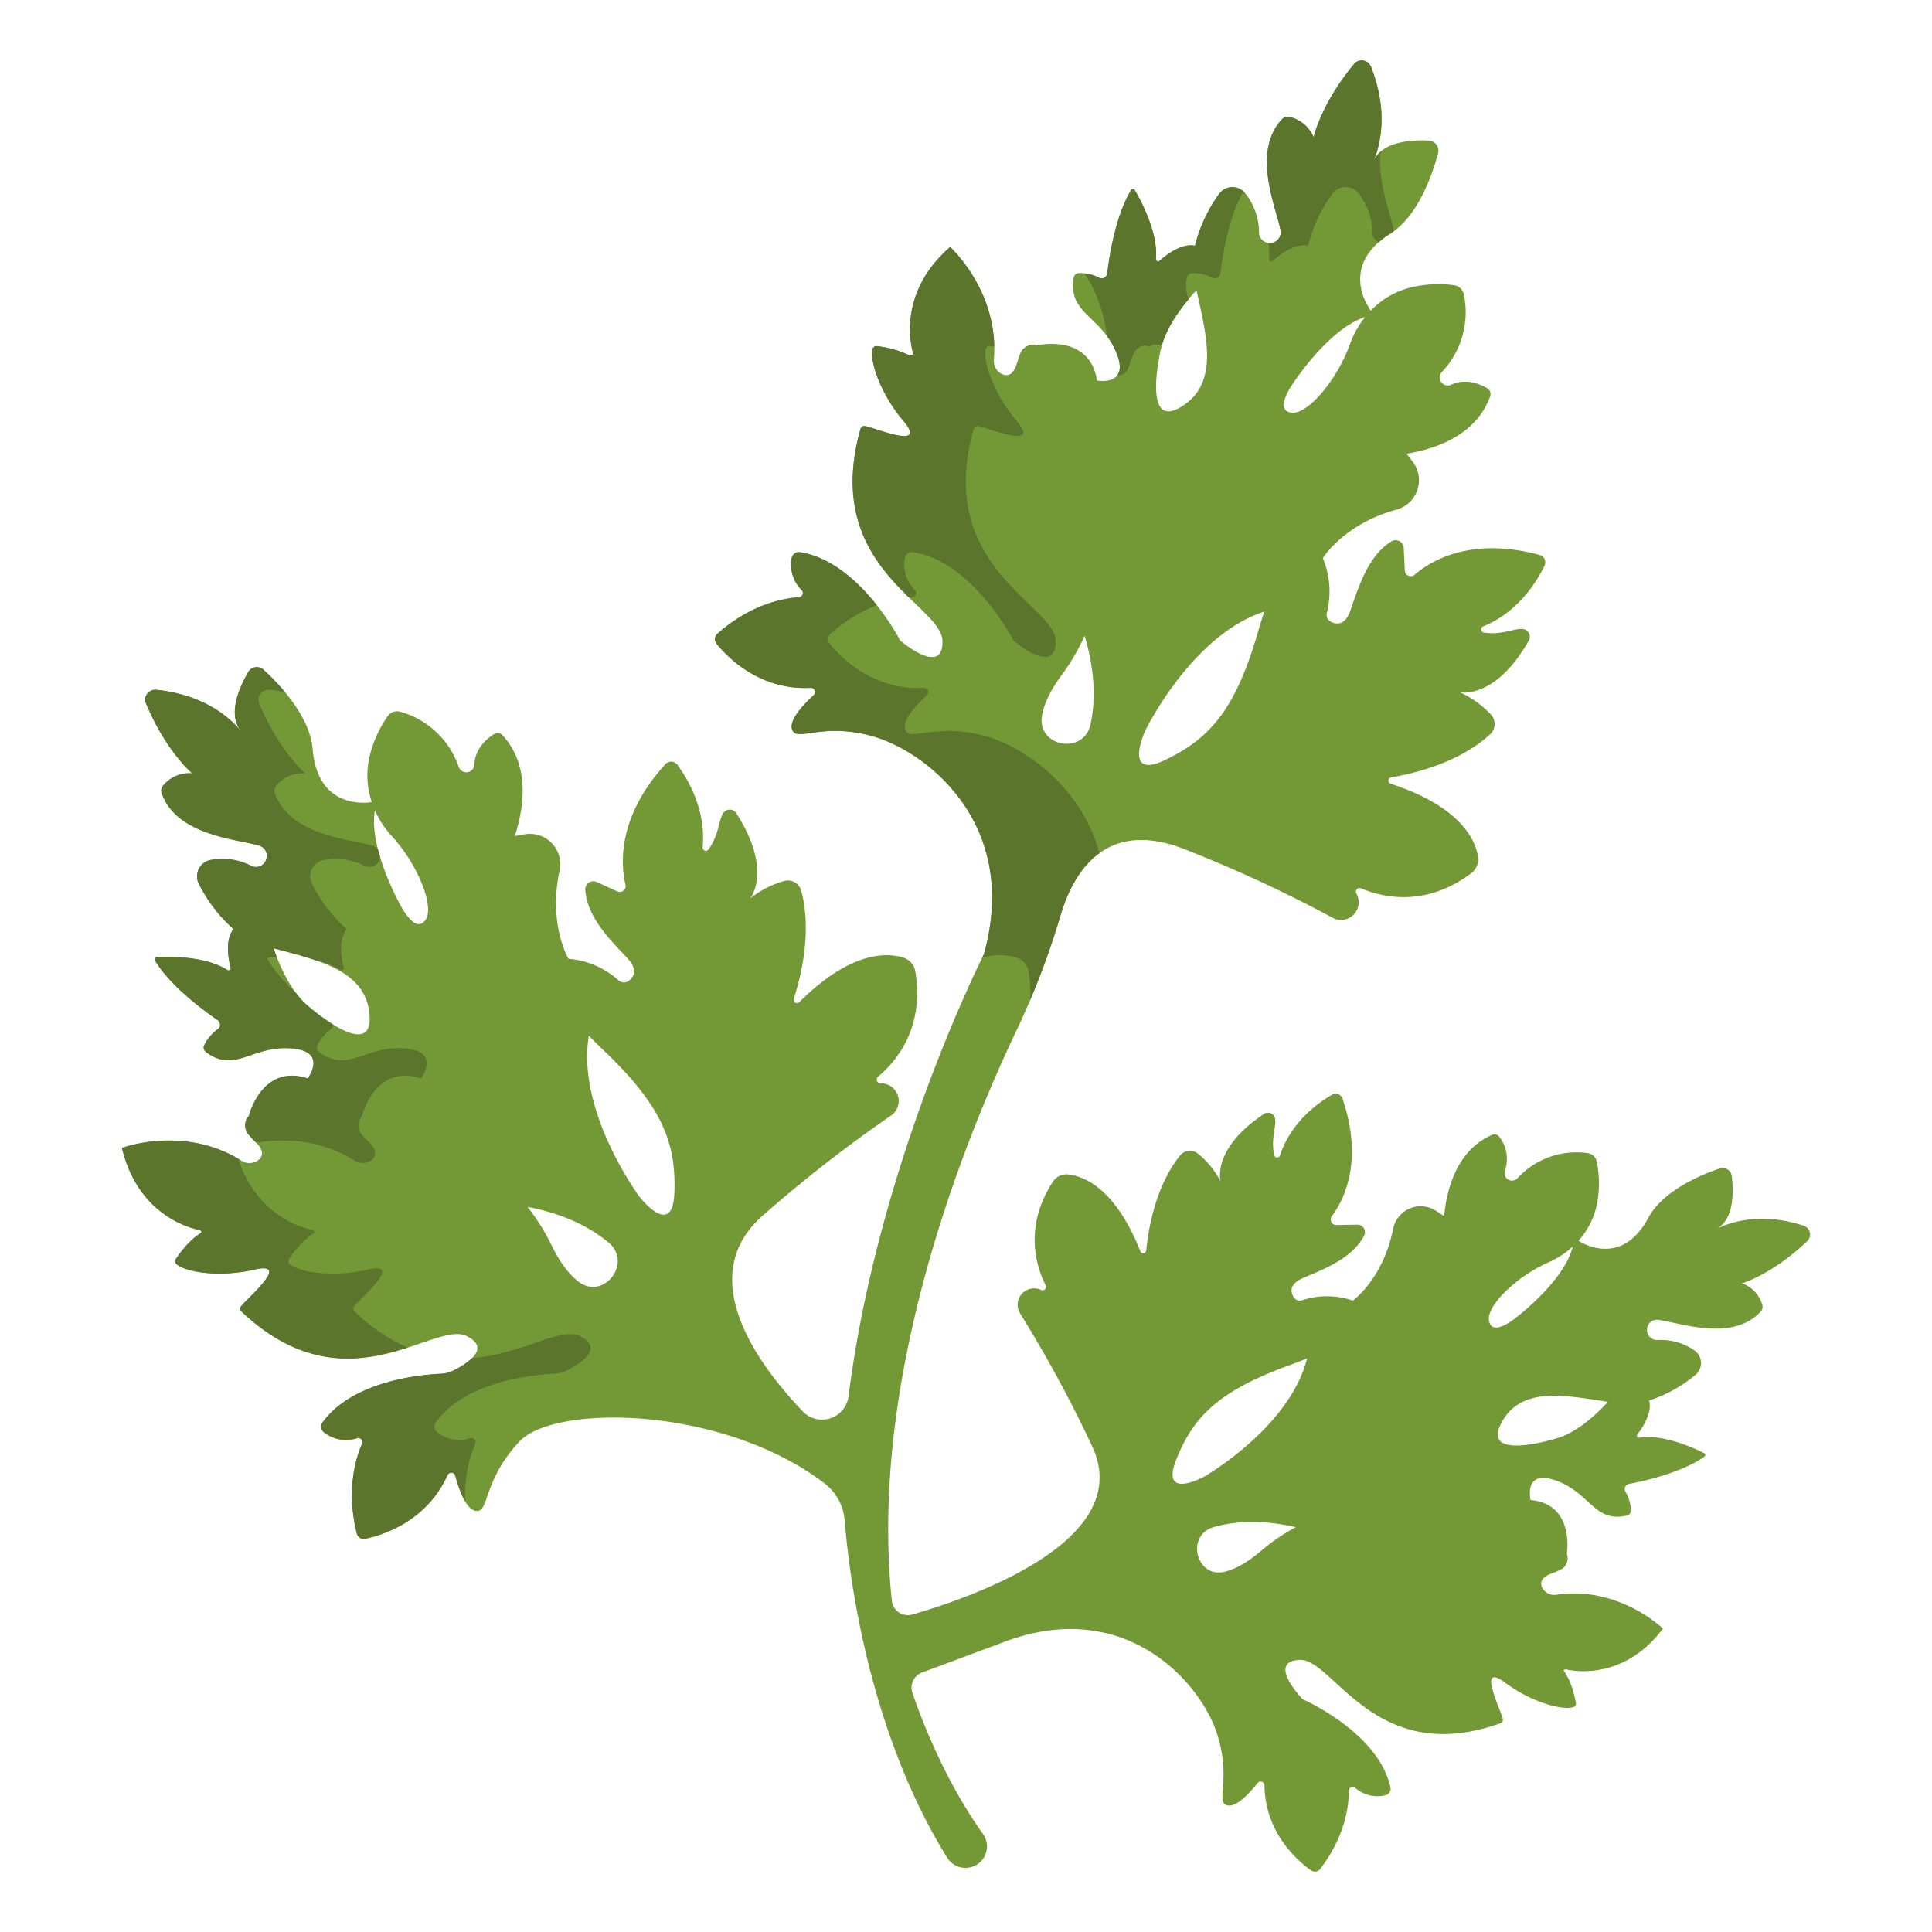 <svg id="Layer_1" height="512" viewBox="0 0 512 512" width="512" xmlns="http://www.w3.org/2000/svg" data-name="Layer 1"><path d="m99.35 214.73c-1.74 10 6.71 25.04 6.71 25.04s4.1 8.25 6.81 3.83c2.24-3.63-2.3-14.69-8.96-21.92a25.1 25.1 0 0 1 -4.56-6.95zm40.45 105.11a56.719 56.719 0 0 1 6.28 9.99c2.39 4.92 4.83 7.99 7.19 9.8 6.69 5.12 14.49-4.98 8-10.36-4.34-3.61-11.15-7.46-21.47-9.43zm16.25-45.4c-3.36 20.07 13.36 42.63 13.36 42.63s8.94 11.66 9.32-1.23-3.05-22.57-18.98-37.7c-1.35-1.28-2.58-2.52-3.7-3.7zm-83.54-23.15s3.25 10.53 9.18 15.36c0 0 17.27 15.11 16.24 2.3-.95-11.84-13.48-14.43-25.42-17.66zm244.58-174.35s-7.82 7.74-9.37 15.25c0 0-5.4 22.35 5.45 15.54 10.02-6.29 6.56-18.65 3.92-30.79zm29.3 283.04c-1.4.59-2.9 1.18-4.53 1.77-19.16 6.93-25.67 13.88-30.12 25s7.47 4.53 7.47 4.53 22.6-12.96 27.18-31.3zm-3 44.74c-9.51-2.19-16.71-1.46-21.75-.02-7.51 2.15-4.64 13.68 2.95 11.82 2.68-.65 5.9-2.35 9.75-5.65a52.1 52.1 0 0 1 9.05-6.15zm-8.32-242.65c-19.29 6.23-31.55 31.53-31.55 31.53s-6.2 13.34 5.38 7.74 18.54-13.1 24.59-34.26q.765-2.68 1.58-5.01zm-47.63 6.41a55.918 55.918 0 0 1 -5.93 10.2c-3.26 4.39-4.85 7.98-5.36 10.92-1.45 8.32 11.08 10.59 12.85 2.33 1.18-5.53 1.45-13.35-1.56-23.45zm138.65 203.02c-11.37-1.71-22.99-4.19-28.18 5.53-5.63 10.53 14.68 4.12 14.68 4.12 6.68-1.85 13.19-9.29 13.5-9.65zm-9.29-41.16a23.525 23.525 0 0 1 -6.46 4.21c-8.35 3.66-16.31 11.39-15.76 15.31.68 4.78 7.22-.71 7.22-.71s12.77-9.65 15-18.81zm-55.04-246.29-.01-.01c-9.63 3.05-19.04 17.51-19.04 17.51s-5.41 7.44-.25 7.83c4.23.33 11.93-8.81 15.25-18.07a24.954 24.954 0 0 1 4.05-7.26zm11.02 36.19v.01l1.59 2.09a8.086 8.086 0 0 1 -4.24 12.71c-14.06 3.81-19.56 12.86-19.56 12.86a22.839 22.839 0 0 1 1.06 14.44 2.142 2.142 0 0 0 1.1 2.45c1.49.74 3.72.98 5.13-2.99 1.98-5.56 4.47-14.42 10.9-18.35a2.142 2.142 0 0 1 3.24 1.74l.29 5.99a1.575 1.575 0 0 0 2.6 1.13c4.4-3.79 15-10.14 33.1-5.26a2.062 2.062 0 0 1 1.31 2.9c-5.12 10.34-12.34 14.48-16.24 16.04a.858.858 0 0 0 .2 1.64c5.44.83 9-1.79 11.09-.7a2.1 2.1 0 0 1 .76 2.9c-8.66 15.17-17.65 13.74-18.24 13.62a25.608 25.608 0 0 1 8.17 5.84 3.705 3.705 0 0 1 -.15 5.31c-8.22 7.53-20.09 10.38-26.23 11.4a.871.871 0 0 0 -.11 1.69c18.46 6.02 22.39 14.79 23.14 19.3a4.629 4.629 0 0 1 -1.78 4.4c-12.21 9.18-23.64 6.39-29.23 4.01a.983.983 0 0 0 -1.24 1.38c.06.11.11.22.17.33a4.668 4.668 0 0 1 -6.32 6.17 360.379 360.379 0 0 0 -38.93-18.07c-21.36-8.6-29.93 5.9-33.34 17.45a210.035 210.035 0 0 1 -11.8 30.76c-14.34 30.22-39.02 92.27-32.87 150.77a4.259 4.259 0 0 0 5.4 3.67c15.07-4.33 59.67-19.5 47.61-44.74a339.217 339.217 0 0 0 -19.08-35.15 4.345 4.345 0 0 1 5.42-6.21c.07.03.13.06.19.08a.916.916 0 0 0 1.22-1.23c-2.54-5.06-5.82-15.53 1.91-27.45a4.257 4.257 0 0 1 3.96-1.94c4.21.42 12.54 3.55 19.22 20.36a.809.809 0 0 0 1.56-.21c.57-5.78 2.47-17 8.91-25.1a3.41 3.41 0 0 1 4.91-.47 23.457 23.457 0 0 1 5.89 7.26s-2.48-8.53 11.45-17.84a1.945 1.945 0 0 1 2.73.52c1.13 1.89-1.07 5.37.03 10.37a.786.786 0 0 0 1.52.09c1.21-3.73 4.59-10.7 13.82-16.11a1.915 1.915 0 0 1 2.76 1.05c5.62 16.56.4 26.81-2.83 31.15a1.464 1.464 0 0 0 1.2 2.34l5.55-.09a2 2 0 0 1 1.81 2.91c-3.23 6.23-11.26 9.09-16.27 11.27-3.58 1.56-3.23 3.62-2.45 4.96a1.969 1.969 0 0 0 2.33.88 20.952 20.952 0 0 1 13.39.1s8.02-5.68 10.68-19.01a7.466 7.466 0 0 1 11.48-4.72l2.03 1.35c.73-7.57 3.52-17.49 12.67-21.53a1.63 1.63 0 0 1 2.01.56 9.7 9.7 0 0 1 1.46 8.92 1.97 1.97 0 0 0 1.85 2.64 2.033 2.033 0 0 0 1.45-.63 21.189 21.189 0 0 1 18.66-6.65 2.847 2.847 0 0 1 2.37 2.3 29.364 29.364 0 0 1 .09 10.97 20.488 20.488 0 0 1 -4.96 9.92l.01.01s11.15 7.69 18.52-6.08c3.86-7.2 13.98-11.4 18.89-13.06a2.452 2.452 0 0 1 3.23 2.03c.48 4.08.63 11.32-3.9 13.89 9.03-4.24 18.11-2.37 22.95-.75a2.449 2.449 0 0 1 .92 4.1c-9.44 8.97-17.29 11.17-17.29 11.17a8.434 8.434 0 0 1 5.41 5.76 1.866 1.866 0 0 1 -.44 1.73c-7.59 8.22-21.81 2.8-27.22 2.18a2.609 2.609 0 0 0 -2.9 2.54v.14a2.624 2.624 0 0 0 2.8 2.67 15.641 15.641 0 0 1 9.7 2.71 4.084 4.084 0 0 1 .29 6.56 36.829 36.829 0 0 1 -12.24 6.76c.89 3.19-1.65 7.08-3.13 9a.54.54 0 0 0 .52.86c6.46-1.02 14.67 2.81 17.19 4.09a.54.54 0 0 1 .07.92c-5.9 4.15-15.37 6.36-20.01 7.24a1.371 1.371 0 0 0 -.87 2.11 10.994 10.994 0 0 1 1.43 4.8 1.359 1.359 0 0 1 -1.05 1.44c-8.55 2.01-9.65-5.77-18.46-9.11-9.18-3.48-7.09 5.01-7.09 5.01 11.8 1.09 9.59 14.26 9.59 14.26a3.369 3.369 0 0 1 -1.69 4.23 23.161 23.161 0 0 1 -2.3.97c-2.98 1.1-3.12 2.59-2.52 3.81a3.573 3.573 0 0 0 3.74 1.84c16.57-2.45 28.25 8.98 28.25 8.98-11.19 14.86-25.79 10.76-25.79 10.76l-.61.25c2.22 2.95 3.03 7.19 3.33 8.64a.993.993 0 0 1 -.68 1.16c-2.84.88-10.96-1.18-18.07-6.48-8.02-5.97-.45 8.58-.58 9.89a1.014 1.014 0 0 1 -.66.85c-33.27 11.93-44.26-17.17-53.19-16.78-8.97.38.78 10.43.78 10.43s20.08 8.74 23.25 23.36a1.749 1.749 0 0 1 -1.33 2.07 8.758 8.758 0 0 1 -8-1.96 1.025 1.025 0 0 0 -1.69.78c0 4.17-1.03 12.16-7.6 20.73a1.769 1.769 0 0 1 -2.42.38c-3.46-2.45-12.17-9.88-12.34-22.52a1.023 1.023 0 0 0 -1.82-.64c-2.14 2.69-5.56 6.39-7.9 5.94-3.64-.69 1.37-7.24-3.21-20.03s-23.78-34.84-55.13-23.65l-22.67 8.45a4.279 4.279 0 0 0 -2.57 5.38c4.23 12.37 10.72 26.27 18.64 37.32a5.886 5.886 0 0 1 1.13 3.43 5.708 5.708 0 0 1 -10.51 3.02c-16.73-26.83-24.85-61.43-27.23-89.52a13.684 13.684 0 0 0 -5.35-9.78c-26.98-20.53-71.41-21.06-80.81-11.08-10 10.62-7.87 19.25-11.76 18.36-2.5-.57-4.28-5.67-5.24-9.25a1.109 1.109 0 0 0 -2.08-.18c-5.59 12.39-17.38 15.94-21.83 16.86a1.9 1.9 0 0 1 -2.21-1.42c-2.81-11.3-.39-19.63 1.39-23.74a1.094 1.094 0 0 0 -1.33-1.49 9.457 9.457 0 0 1 -8.7-1.52 1.924 1.924 0 0 1 -.43-2.66c7.96-11 25.99-12.66 31.38-12.9a8.4 8.4 0 0 0 3.33-.87c3.45-1.72 10.15-5.84 3.47-9.12-8.64-4.25-31.97 19.69-59.64-6.48a1.074 1.074 0 0 1 -.29-1.12c.43-1.35 14.15-12.42 3.68-10.01-9.3 2.15-18.18.67-20.6-1.43a1.06 1.06 0 0 1 -.18-1.44c.9-1.27 3.43-4.97 6.79-6.96l-.29-.62s-16.16-2.29-20.81-21.79c0 0 16.41-6.2 31.7 3.38a3.844 3.844 0 0 0 4.48-.19c1.12-.94 1.62-2.47-.85-4.84-.73-.71-1.34-1.36-1.85-1.96a3.644 3.644 0 0 1 .15-4.91v-.01c.13-.48 3.7-13.85 15.58-9.89 0 0 5.7-7.47-4.84-8.01-10.12-.53-14.54 6.67-22.12.99a1.465 1.465 0 0 1 -.41-1.87 11.571 11.571 0 0 1 3.47-4.11 1.481 1.481 0 0 0 .04-2.47c-4.19-2.88-12.58-9.15-16.62-15.8a.58.58 0 0 1 .47-.87c3.04-.18 12.77-.4 18.71 3.4a.572.572 0 0 0 .88-.61c-.64-2.54-1.47-7.47.77-10.23a39.962 39.962 0 0 1 -9.17-11.97 4.4 4.4 0 0 1 3.11-6.35 16.792 16.792 0 0 1 10.72 1.53 2.816 2.816 0 0 0 3.91-1.41l.06-.14a2.812 2.812 0 0 0 -1.77-3.76c-5.6-1.74-21.94-2.55-25.9-13.94a2.024 2.024 0 0 1 .31-1.9 9.029 9.029 0 0 1 7.8-3.33s-6.79-5.57-12.25-18.5a2.638 2.638 0 0 1 2.67-3.65c5.46.51 15.23 2.59 22.31 10.68-3.37-4.49-.12-11.57 2.11-15.38a2.629 2.629 0 0 1 4.06-.61c4.12 3.77 12.3 12.28 13.01 21.06 1.36 16.77 15.66 14.01 15.66 14.01a22.151 22.151 0 0 1 -.62-11.93 31.482 31.482 0 0 1 4.8-10.78 3.058 3.058 0 0 1 3.32-1.25 22.9 22.9 0 0 1 15.55 14.64 2.146 2.146 0 0 0 1.51 1.37 2.114 2.114 0 0 0 2.61-1.92c.22-4.44 3.44-7.04 5.27-8.17a1.769 1.769 0 0 1 2.22.32c7.28 7.95 5.77 18.95 3.25 26.72l2.58-.46a8.068 8.068 0 0 1 9.29 9.63c-3.03 13.99 2.14 22.98 2.37 23.36a22.672 22.672 0 0 1 13.25 5.7 2.113 2.113 0 0 0 2.67.15c1.34-.99 2.58-2.87-.28-5.95-4-4.32-10.7-10.62-11.21-18.16a2.145 2.145 0 0 1 3.03-2.09l5.44 2.49a1.573 1.573 0 0 0 2.19-1.79c-1.33-5.67-2.07-18.04 10.58-31.94a2.053 2.053 0 0 1 3.17.17c6.78 9.32 7.12 17.67 6.7 21.87a.858.858 0 0 0 1.55.57c3.23-4.46 2.55-8.85 4.48-10.21a2.087 2.087 0 0 1 2.91.65c9.75 15.22 3.64 22.56 3.64 22.56a25.125 25.125 0 0 1 8.91-4.61 3.692 3.692 0 0 1 4.65 2.59c2.86 10.77-.06 22.65-1.99 28.59a.871.871 0 0 0 1.45.88c13.8-13.67 23.36-13.14 27.68-11.74a4.6 4.6 0 0 1 3.08 3.61c2.51 15.11-5.22 24.03-9.9 27.91a1 1 0 0 0 .68 1.75h.23a4.683 4.683 0 0 1 2.66 8.47 363.438 363.438 0 0 0 -33.89 26.39c-18.53 16.04-2.06 39.01 10.36 52.06a7.087 7.087 0 0 0 12.17-4.01c7.82-61.99 35.84-117.05 35.84-117.05 9.74-34.59-15.21-53.74-29.21-57.77s-20.64 1.85-21.64-2.03c-.64-2.5 3.07-6.45 5.79-8.95a1.109 1.109 0 0 0 -.82-1.92c-13.52.72-22.08-8.15-24.95-11.7a1.931 1.931 0 0 1 .24-2.64c8.69-7.69 17.16-9.37 21.61-9.67a1.107 1.107 0 0 0 .72-1.88 9.52 9.52 0 0 1 -2.66-8.45 1.937 1.937 0 0 1 2.2-1.6c15.82 2.45 26.56 23.4 26.56 23.4s11.42 9.81 11.2.1c-.22-9.66-32.12-19.44-21.72-56.16a1.105 1.105 0 0 1 .86-.78c1.39-.23 17.49 6.9 10.54-1.32-6.18-7.3-8.96-15.9-8.22-19.03a1.07 1.07 0 0 1 1.19-.82 26.156 26.156 0 0 1 8.5 2.41l1.16-.22c-.47-1.49-4.59-16.03 9.72-28.46 0 0 13.04 11.78 11.6 29.82a3.863 3.863 0 0 0 2.24 3.9c1.34.57 2.92.31 3.89-2.98a26.734 26.734 0 0 1 .87-2.55 3.6 3.6 0 0 1 4.41-2.12h.01c.45-.11 13.94-3.11 15.92 9.33 0 0 9.22 1.64 4.85-8.01-4.19-9.26-12.59-9.89-11.05-19.26a1.455 1.455 0 0 1 1.46-1.23 11.568 11.568 0 0 1 5.23 1.21 1.477 1.477 0 0 0 2.2-1.1c.61-5.06 2.3-15.43 6.32-22.09a.58.58 0 0 1 .99.01c1.55 2.63 6.22 11.21 5.6 18.25a.569.569 0 0 0 .94.5c1.96-1.73 5.94-4.75 9.41-4.02a39.835 39.835 0 0 1 6.35-13.68 4.359 4.359 0 0 1 7.04-.15 16.929 16.929 0 0 1 3.59 10.26 2.823 2.823 0 0 0 3.05 2.84l.15-.01a2.821 2.821 0 0 0 2.51-3.31c-1.05-5.79-7.85-20.74.4-29.5a2.008 2.008 0 0 1 1.82-.61 9.078 9.078 0 0 1 6.54 5.43s1.79-8.62 10.71-19.43a2.623 2.623 0 0 1 4.46.69c2.07 5.11 4.72 14.77.83 24.81 2.42-5.07 10.17-5.43 14.56-5.2a2.651 2.651 0 0 1 2.41 3.34c-1.43 5.41-5.2 16.62-12.63 21.3-14.2 8.92-5.18 20.4-5.18 20.4l.01.01a21.781 21.781 0 0 1 10.26-6.05 31.1 31.1 0 0 1 11.73-.68 3.063 3.063 0 0 1 2.63 2.39 23.021 23.021 0 0 1 -5.79 20.6 2.165 2.165 0 0 0 -.51 1.97 2.1 2.1 0 0 0 2.9 1.44c4.03-1.84 7.8-.17 9.64.94a1.77 1.77 0 0 1 .74 2.13c-3.68 10.15-14.08 13.87-22.12 15.19z" fill="#739937"/><g fill="#5c752d"><path d="m50.95 204.95a9.029 9.029 0 0 0 -7.8 3.33 2.024 2.024 0 0 0 -.31 1.9c3.96 11.39 20.3 12.2 25.9 13.94a2.812 2.812 0 0 1 1.77 3.76l-.06.14a2.816 2.816 0 0 1 -3.91 1.41 16.792 16.792 0 0 0 -10.72-1.53 4.4 4.4 0 0 0 -3.11 6.35 39.962 39.962 0 0 0 9.17 11.97c-2.24 2.76-1.41 7.69-.77 10.23a.572.572 0 0 1 -.88.61c-5.94-3.8-15.67-3.58-18.71-3.4a.58.58 0 0 0 -.47.87c4.04 6.65 12.43 12.92 16.62 15.8a1.481 1.481 0 0 1 -.04 2.47 11.571 11.571 0 0 0 -3.47 4.11 1.465 1.465 0 0 0 .41 1.87c7.58 5.68 12-1.52 22.12-.99 10.54.54 4.865 8.01 4.865 8.01-11.88-3.96-15.555 9.41-15.555 9.89v.01a3.9 3.9 0 0 0 -.175 4.91c.51.6 1.107 1.25 1.838 1.96.093.09.168.176.253.263 6.11-1.031 16.332-1.358 26.107 4.767a3.842 3.842 0 0 0 4.479-.19c1.12-.94 1.619-2.47-.851-4.84-.73-.71-1.316-1.36-1.826-1.96a3.9 3.9 0 0 1 .175-4.91v-.01c0-.48 3.675-13.85 15.555-9.89 0 0 5.688-7.47-4.853-8.01-10.119-.53-14.546 6.67-22.126.99a1.466 1.466 0 0 1 -.413-1.87 11.568 11.568 0 0 1 3.469-4.11 1.487 1.487 0 0 0 .678-1.274 56.478 56.478 0 0 1 -6.62-4.876 20.081 20.081 0 0 1 -3.489-3.8 40.635 40.635 0 0 1 -7.151-8.318.58.58 0 0 1 .47-.87c.459-.027 1.085-.054 1.812-.069-.542-1.4-.822-2.3-.822-2.3 3.839 1.038 7.737 2.012 11.293 3.247a20.492 20.492 0 0 1 6.427 2.523.572.572 0 0 0 .88-.61c-.64-2.54-1.47-7.47.77-10.23a39.962 39.962 0 0 1 -9.17-11.97 4.4 4.4 0 0 1 3.11-6.35 16.792 16.792 0 0 1 10.72 1.53 2.816 2.816 0 0 0 3.91-1.41l.06-.14a2.832 2.832 0 0 0 .19-.863c-.183-.612-.355-1.232-.514-1.856a2.8 2.8 0 0 0 -1.446-1.041c-5.6-1.74-21.94-2.55-25.9-13.94a2.024 2.024 0 0 1 .31-1.9 9.029 9.029 0 0 1 7.8-3.33s-6.79-5.57-12.25-18.5a2.638 2.638 0 0 1 2.67-3.65 40.174 40.174 0 0 1 4.153.617 61.279 61.279 0 0 0 -5.673-5.927 2.629 2.629 0 0 0 -4.06.61c-2.23 3.81-5.48 10.89-2.11 15.38-7.08-8.09-16.85-10.17-22.31-10.68a2.638 2.638 0 0 0 -2.67 3.65c5.46 12.927 12.25 18.497 12.25 18.497z"/><path d="m214.84 182.28a1.109 1.109 0 0 1 .82 1.92c-2.72 2.5-6.43 6.45-5.79 8.95 1 3.88 7.65-1.99 21.64 2.03s38.95 23.18 29.21 57.77c0 0-.139.273-.391.784a16.566 16.566 0 0 1 9.161.086 4.6 4.6 0 0 1 3.08 3.61 34.02 34.02 0 0 1 .43 7.57 207.49 207.49 0 0 0 8.017-22.326c1.748-5.921 4.859-12.61 10.346-16.572-4.844-17.815-20.036-28.091-29.856-30.918-13.99-4.02-20.64 1.85-21.64-2.03-.64-2.5 3.07-6.45 5.79-8.95a1.109 1.109 0 0 0 -.82-1.92c-13.52.72-22.08-8.15-24.95-11.7a1.931 1.931 0 0 1 .24-2.64 40.033 40.033 0 0 1 12.248-7.547c-4.685-5.931-11.775-12.725-20.375-14.057a1.937 1.937 0 0 0 -2.2 1.6 9.52 9.52 0 0 0 2.66 8.45 1.107 1.107 0 0 1 -.72 1.88c-4.45.3-12.92 1.98-21.61 9.67a1.931 1.931 0 0 0 -.24 2.64c2.87 3.55 11.43 12.42 24.95 11.7z"/><path d="m125.94 382.63a1.094 1.094 0 0 0 -1.33-1.49 9.457 9.457 0 0 1 -8.7-1.52 1.924 1.924 0 0 1 -.43-2.66c7.96-11 25.99-12.66 31.38-12.9a8.4 8.4 0 0 0 3.33-.87c3.45-1.72 10.15-5.84 3.47-9.12-5.1-2.51-15.331 4.811-28.55 5.836a19.969 19.969 0 0 1 -4.92 3.284 8.4 8.4 0 0 1 -3.33.87c-5.39.24-23.42 1.9-31.38 12.9a1.924 1.924 0 0 0 .43 2.66 9.457 9.457 0 0 0 8.7 1.52 1.094 1.094 0 0 1 1.33 1.49c-1.78 4.11-4.2 12.44-1.39 23.74a1.9 1.9 0 0 0 2.21 1.42c4.45-.92 16.24-4.47 21.83-16.86a1.109 1.109 0 0 1 2.08.18 28.594 28.594 0 0 0 2.644 6.858 34.761 34.761 0 0 1 2.626-15.338z"/><path d="m108.057 357.126a48.055 48.055 0 0 1 -14.037-9.536 1.074 1.074 0 0 1 -.29-1.12c.43-1.35 14.15-12.42 3.68-10.01-9.3 2.15-18.18.67-20.6-1.43a1.06 1.06 0 0 1 -.18-1.44c.9-1.27 3.43-4.97 6.79-6.96l-.29-.62s-14.541-2.073-20-18.94c-15.03-8.8-30.808-2.85-30.808-2.85 4.65 19.5 20.81 21.79 20.81 21.79l.29.62c-3.36 1.99-5.89 5.69-6.79 6.96a1.06 1.06 0 0 0 .18 1.44c2.42 2.1 11.3 3.58 20.6 1.43 10.47-2.41-3.25 8.66-3.68 10.01a1.074 1.074 0 0 0 .29 1.12c17.178 16.246 32.678 13.18 44.035 9.536z"/><path d="m293.322 89.024a20.563 20.563 0 0 1 2.258 3.826c1.516 3.349 1.4 5.336.592 6.506 1.2.271 2.506-.3 3.348-3.156a20.867 20.867 0 0 1 .87-2.315c.76-1.88 2.73-2.885 4.41-1.885h.01c.133-1 1.4-.55 3.176-.614 1.3-4.671 4.759-9.393 7.022-12.044a10.219 10.219 0 0 1 -.478-5.693 1.482 1.482 0 0 1 1.46-1.26 11.536 11.536 0 0 1 5.23 1.2 1.48 1.48 0 0 0 2.2-1.108c.6-4.97 2.246-15.06 6.114-21.728a4.334 4.334 0 0 0 -6.5.693 39.829 39.829 0 0 0 -6.35 13.679c-3.47-.73-7.45 2.289-9.41 4.019a.569.569 0 0 1 -.94-.5c.62-7.04-4.05-15.62-5.6-18.25a.58.58 0 0 0 -.99-.01c-4.02 6.66-5.71 17.03-6.32 22.09a1.477 1.477 0 0 1 -2.2 1.1 10 10 0 0 0 -3.8-1.112 38.136 38.136 0 0 1 5.898 16.562z"/><path d="m240.893 158.341c.3-.029.579-.053.847-.071a1.107 1.107 0 0 0 .72-1.88 9.52 9.52 0 0 1 -2.66-8.45 1.937 1.937 0 0 1 2.2-1.6c15.82 2.45 26.56 23.4 26.56 23.4s11.42 9.81 11.2.1c-.22-9.66-32.12-19.44-21.72-56.16a1.105 1.105 0 0 1 .86-.78c1.39-.23 17.49 6.9 10.54-1.32-6.18-7.3-8.96-15.9-8.22-19.03a1.07 1.07 0 0 1 1.19-.82c.275.041.646.092 1.084.16-.284-16.111-11.7-26.43-11.7-26.43-14.31 12.43-10.19 26.97-9.72 28.46l-1.16.22a26.156 26.156 0 0 0 -8.5-2.41 1.07 1.07 0 0 0 -1.19.82c-.74 3.13 2.04 11.73 8.22 19.03 6.95 8.22-9.15 1.09-10.54 1.32a1.105 1.105 0 0 0 -.86.78c-6.721 23.72 4.207 36.194 12.849 44.661z"/><path d="m336.86 64.38-.15.01a2.734 2.734 0 0 1 -.566-.01 17.94 17.94 0 0 1 .186 4.26.569.569 0 0 0 .94.5c1.96-1.73 5.94-4.75 9.41-4.02a39.835 39.835 0 0 1 6.35-13.68 4.359 4.359 0 0 1 7.04-.15 16.929 16.929 0 0 1 3.59 10.26 2.869 2.869 0 0 0 1.737 2.628 23.955 23.955 0 0 1 3.073-2.278c.314-.2.612-.423.913-.643-.007-.063 0-.124-.013-.187-.752-4.149-4.456-13-3.46-20.91a7.022 7.022 0 0 0 -1.78 2.3c3.89-10.04 1.24-19.7-.83-24.81a2.623 2.623 0 0 0 -4.46-.69c-8.92 10.81-10.71 19.43-10.71 19.43a9.078 9.078 0 0 0 -6.54-5.43 2.008 2.008 0 0 0 -1.82.61c-8.25 8.76-1.45 23.71-.4 29.5a2.821 2.821 0 0 1 -2.51 3.31z"/></g></svg>
